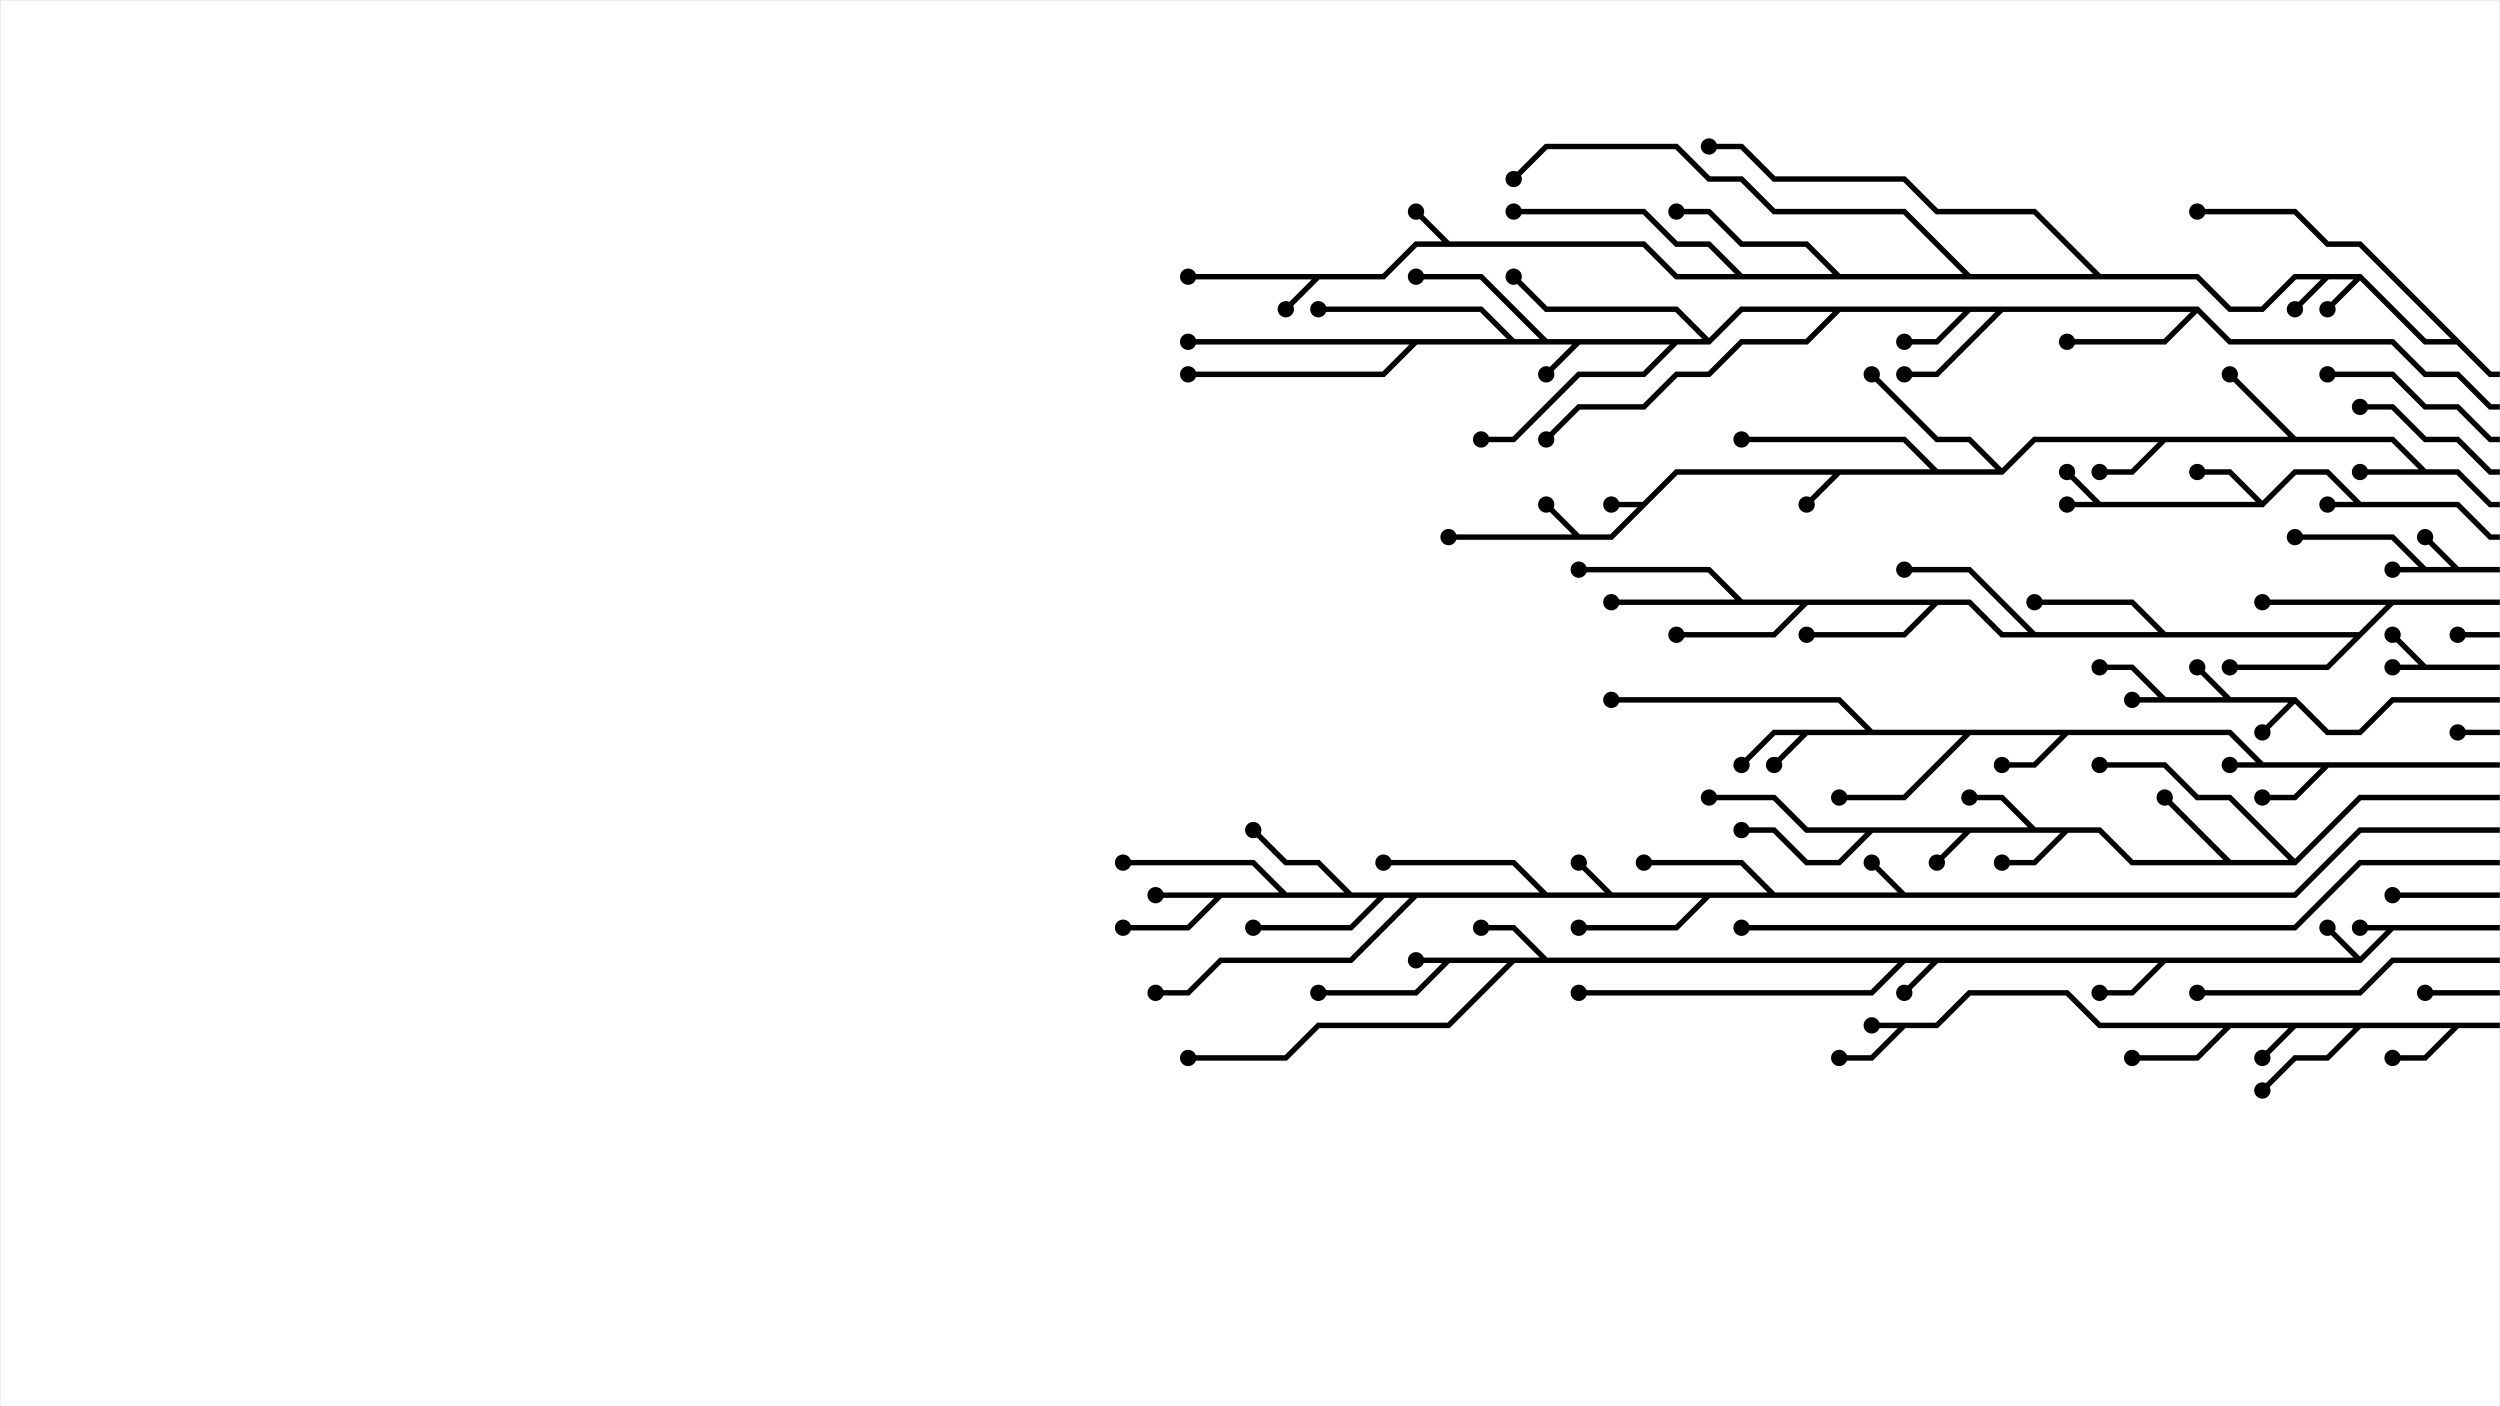 <svg xmlns="http://www.w3.org/2000/svg" version="1.1" xmlns:xlink="http://www.w3.org/1999/xlink" xmlns:svgjs="http://svgjs.com/svgjs" width="1920" height="1080" preserveAspectRatio="none" viewBox="0 0 1920 1080"><rect x="0" y="0" width="1920" height="1080" fill="#808080" stroke="none"/><g mask="url(&quot;#SvgjsMask1493&quot;)" fill="none"><rect width="1920" height="1080" x="0" y="0" fill="rgba(255, 255, 255, 1)"></rect><g mask="url(&quot;#SvgjsMask1494&quot;)"><path d="M1662.5 537.5L1637.5 512.5L1612.5 512.5M1762.5 537.5L1737.5 562.5M1712.5 537.5L1687.5 512.5M1937.5 537.5L1912.5 537.5L1887.5 537.5L1862.5 537.5L1837.5 537.5L1812.5 562.5L1787.5 562.5L1762.5 537.5L1737.5 537.5L1712.5 537.5L1687.5 537.5L1662.5 537.5L1637.5 537.5" stroke="rgba(0, 0, 0, 1)" stroke-width="4.17"></path><path d="M1631.25 537.5 a6.25 6.25 0 1 0 12.5 0 a6.25 6.25 0 1 0 -12.5 0zM1606.25 512.5 a6.25 6.25 0 1 0 12.5 0 a6.25 6.25 0 1 0 -12.5 0zM1731.25 562.5 a6.25 6.25 0 1 0 12.5 0 a6.25 6.25 0 1 0 -12.5 0zM1681.25 512.5 a6.25 6.25 0 1 0 12.5 0 a6.25 6.25 0 1 0 -12.5 0z" fill="rgba(0, 0, 0, 1)"></path><path d="M1937.5 562.5L1912.5 562.5L1887.5 562.5" stroke="rgba(0, 0, 0, 1)" stroke-width="4.17"></path><path d="M1881.25 562.5 a6.25 6.25 0 1 0 12.5 0 a6.25 6.25 0 1 0 -12.5 0z" fill="rgba(0, 0, 0, 1)"></path><path d="M1862.5 512.5L1837.5 487.5M1937.5 512.5L1912.5 512.5L1887.5 512.5L1862.5 512.5L1837.5 512.5" stroke="rgba(0, 0, 0, 1)" stroke-width="4.17"></path><path d="M1831.25 512.5 a6.25 6.25 0 1 0 12.5 0 a6.25 6.25 0 1 0 -12.5 0zM1831.25 487.5 a6.25 6.25 0 1 0 12.5 0 a6.25 6.25 0 1 0 -12.5 0z" fill="rgba(0, 0, 0, 1)"></path><path d="M1587.5 562.5L1562.5 587.5L1537.5 587.5M1512.5 562.5L1487.5 587.5L1462.5 612.5L1437.5 612.5L1412.5 612.5M1737.5 587.5L1712.5 587.5M1387.5 562.5L1362.5 587.5M1437.5 562.5L1412.5 537.5L1387.5 537.5L1362.5 537.5L1337.5 537.5L1312.5 537.5L1287.5 537.5L1262.5 537.5L1237.5 537.5M1787.5 587.5L1762.5 612.5L1737.5 612.5M1937.5 587.5L1912.5 587.5L1887.5 587.5L1862.5 587.5L1837.5 587.5L1812.5 587.5L1787.5 587.5L1762.5 587.5L1737.5 587.5L1712.5 562.5L1687.5 562.5L1662.5 562.5L1637.5 562.5L1612.5 562.5L1587.5 562.5L1562.5 562.5L1537.5 562.5L1512.5 562.5L1487.5 562.5L1462.5 562.5L1437.5 562.5L1412.5 562.5L1387.5 562.5L1362.5 562.5L1337.5 587.5" stroke="rgba(0, 0, 0, 1)" stroke-width="4.17"></path><path d="M1331.25 587.5 a6.25 6.25 0 1 0 12.5 0 a6.25 6.25 0 1 0 -12.5 0zM1531.25 587.5 a6.25 6.25 0 1 0 12.5 0 a6.25 6.25 0 1 0 -12.5 0zM1406.25 612.5 a6.25 6.25 0 1 0 12.5 0 a6.25 6.25 0 1 0 -12.5 0zM1706.25 587.5 a6.25 6.25 0 1 0 12.5 0 a6.25 6.25 0 1 0 -12.5 0zM1356.25 587.5 a6.25 6.25 0 1 0 12.5 0 a6.25 6.25 0 1 0 -12.5 0zM1231.25 537.5 a6.25 6.25 0 1 0 12.5 0 a6.25 6.25 0 1 0 -12.5 0zM1731.25 612.5 a6.25 6.25 0 1 0 12.5 0 a6.25 6.25 0 1 0 -12.5 0z" fill="rgba(0, 0, 0, 1)"></path><path d="M1937.5 487.5L1912.5 487.5L1887.5 487.5" stroke="rgba(0, 0, 0, 1)" stroke-width="4.17"></path><path d="M1881.25 487.5 a6.25 6.25 0 1 0 12.5 0 a6.25 6.25 0 1 0 -12.5 0z" fill="rgba(0, 0, 0, 1)"></path><path d="M1587.5 637.5L1562.5 662.5L1537.5 662.5M1512.5 637.5L1487.5 662.5M1562.5 637.5L1537.5 612.5L1512.5 612.5M1437.5 637.5L1412.5 662.5L1387.5 662.5L1362.5 637.5L1337.5 637.5M1712.5 662.5L1687.5 637.5L1662.5 612.5M1762.5 662.5L1737.5 637.5L1712.5 612.5L1687.5 612.5L1662.5 587.5L1637.5 587.5L1612.5 587.5M1937.5 612.5L1912.5 612.5L1887.5 612.5L1862.5 612.5L1837.5 612.5L1812.5 612.5L1787.5 637.5L1762.5 662.5L1737.5 662.5L1712.5 662.5L1687.5 662.5L1662.5 662.5L1637.5 662.5L1612.5 637.5L1587.5 637.5L1562.5 637.5L1537.5 637.5L1512.5 637.5L1487.5 637.5L1462.5 637.5L1437.5 637.5L1412.5 637.5L1387.5 637.5L1362.5 612.5L1337.5 612.5L1312.5 612.5" stroke="rgba(0, 0, 0, 1)" stroke-width="4.17"></path><path d="M1306.25 612.5 a6.25 6.25 0 1 0 12.5 0 a6.25 6.25 0 1 0 -12.5 0zM1531.25 662.5 a6.25 6.25 0 1 0 12.5 0 a6.25 6.25 0 1 0 -12.5 0zM1481.25 662.5 a6.25 6.25 0 1 0 12.5 0 a6.25 6.25 0 1 0 -12.5 0zM1506.25 612.5 a6.25 6.25 0 1 0 12.5 0 a6.25 6.25 0 1 0 -12.5 0zM1331.25 637.5 a6.25 6.25 0 1 0 12.5 0 a6.25 6.25 0 1 0 -12.5 0zM1656.25 612.5 a6.25 6.25 0 1 0 12.5 0 a6.25 6.25 0 1 0 -12.5 0zM1606.25 587.5 a6.25 6.25 0 1 0 12.5 0 a6.25 6.25 0 1 0 -12.5 0z" fill="rgba(0, 0, 0, 1)"></path><path d="M1562.5 487.5L1537.5 462.5L1512.5 437.5L1487.5 437.5L1462.5 437.5M1662.5 487.5L1637.5 462.5L1612.5 462.5L1587.5 462.5L1562.5 462.5M1812.5 487.5L1787.5 512.5L1762.5 512.5L1737.5 512.5L1712.5 512.5M1337.5 462.5L1312.5 437.5L1287.5 437.5L1262.5 437.5L1237.5 437.5L1212.5 437.5M1837.5 462.5L1812.5 462.5L1787.5 462.5L1762.5 462.5L1737.5 462.5M1387.5 462.5L1362.5 487.5L1337.5 487.5L1312.5 487.5L1287.5 487.5M1487.5 462.5L1462.5 487.5L1437.5 487.5L1412.5 487.5L1387.5 487.5M1937.5 462.5L1912.5 462.5L1887.5 462.5L1862.5 462.5L1837.5 462.5L1812.5 487.5L1787.5 487.5L1762.5 487.5L1737.5 487.5L1712.5 487.5L1687.5 487.5L1662.5 487.5L1637.5 487.5L1612.5 487.5L1587.5 487.5L1562.5 487.5L1537.5 487.5L1512.5 462.5L1487.5 462.5L1462.5 462.5L1437.5 462.5L1412.5 462.5L1387.5 462.5L1362.5 462.5L1337.5 462.5L1312.5 462.5L1287.5 462.5L1262.5 462.5L1237.5 462.5" stroke="rgba(0, 0, 0, 1)" stroke-width="4.17"></path><path d="M1231.25 462.5 a6.25 6.25 0 1 0 12.5 0 a6.25 6.25 0 1 0 -12.5 0zM1456.25 437.5 a6.25 6.25 0 1 0 12.5 0 a6.25 6.25 0 1 0 -12.5 0zM1556.25 462.5 a6.25 6.25 0 1 0 12.5 0 a6.25 6.25 0 1 0 -12.5 0zM1706.25 512.5 a6.25 6.25 0 1 0 12.5 0 a6.25 6.25 0 1 0 -12.5 0zM1206.25 437.5 a6.25 6.25 0 1 0 12.5 0 a6.25 6.25 0 1 0 -12.5 0zM1731.25 462.5 a6.25 6.25 0 1 0 12.5 0 a6.25 6.25 0 1 0 -12.5 0zM1281.25 487.5 a6.25 6.25 0 1 0 12.5 0 a6.25 6.25 0 1 0 -12.5 0zM1381.25 487.5 a6.25 6.25 0 1 0 12.5 0 a6.25 6.25 0 1 0 -12.5 0z" fill="rgba(0, 0, 0, 1)"></path><path d="M1362.5 687.5L1337.5 662.5L1312.5 662.5L1287.5 662.5L1262.5 662.5M1312.5 687.5L1287.5 712.5L1262.5 712.5L1237.5 712.5L1212.5 712.5M1187.5 687.5L1162.5 662.5L1137.5 662.5L1112.5 662.5L1087.5 662.5L1062.5 662.5M1062.5 687.5L1037.5 712.5L1012.5 712.5L987.5 712.5L962.5 712.5M1462.5 687.5L1437.5 662.5M987.5 687.5L962.5 662.5L937.5 662.5L912.5 662.5L887.5 662.5L862.5 662.5M1037.5 687.5L1012.5 662.5L987.5 662.5L962.5 637.5M1237.5 687.5L1212.5 662.5M1087.5 687.5L1062.5 712.5L1037.5 737.5L1012.5 737.5L987.5 737.5L962.5 737.5L937.5 737.5L912.5 762.5L887.5 762.5M937.5 687.5L912.5 712.5L887.5 712.5L862.5 712.5M1937.5 637.5L1912.5 637.5L1887.5 637.5L1862.5 637.5L1837.5 637.5L1812.5 637.5L1787.5 662.5L1762.5 687.5L1737.5 687.5L1712.5 687.5L1687.5 687.5L1662.5 687.5L1637.5 687.5L1612.5 687.5L1587.5 687.5L1562.5 687.5L1537.5 687.5L1512.5 687.5L1487.5 687.5L1462.5 687.5L1437.5 687.5L1412.5 687.5L1387.5 687.5L1362.5 687.5L1337.5 687.5L1312.5 687.5L1287.5 687.5L1262.5 687.5L1237.5 687.5L1212.5 687.5L1187.5 687.5L1162.5 687.5L1137.5 687.5L1112.5 687.5L1087.5 687.5L1062.5 687.5L1037.5 687.5L1012.5 687.5L987.5 687.5L962.5 687.5L937.5 687.5L912.5 687.5L887.5 687.5" stroke="rgba(0, 0, 0, 1)" stroke-width="4.17"></path><path d="M881.25 687.5 a6.25 6.25 0 1 0 12.5 0 a6.25 6.25 0 1 0 -12.5 0zM1256.25 662.5 a6.25 6.25 0 1 0 12.5 0 a6.25 6.25 0 1 0 -12.5 0zM1206.25 712.5 a6.25 6.25 0 1 0 12.5 0 a6.25 6.25 0 1 0 -12.5 0zM1056.25 662.5 a6.25 6.25 0 1 0 12.5 0 a6.25 6.25 0 1 0 -12.5 0zM956.25 712.5 a6.25 6.25 0 1 0 12.5 0 a6.25 6.25 0 1 0 -12.5 0zM1431.25 662.5 a6.25 6.25 0 1 0 12.5 0 a6.25 6.25 0 1 0 -12.5 0zM856.25 662.5 a6.25 6.25 0 1 0 12.5 0 a6.25 6.25 0 1 0 -12.5 0zM956.25 637.5 a6.25 6.25 0 1 0 12.5 0 a6.25 6.25 0 1 0 -12.5 0zM1206.25 662.5 a6.25 6.25 0 1 0 12.5 0 a6.25 6.25 0 1 0 -12.5 0zM881.25 762.5 a6.25 6.25 0 1 0 12.5 0 a6.25 6.25 0 1 0 -12.5 0zM856.25 712.5 a6.25 6.25 0 1 0 12.5 0 a6.25 6.25 0 1 0 -12.5 0z" fill="rgba(0, 0, 0, 1)"></path><path d="M1862.5 437.5L1837.5 412.5L1812.5 412.5L1787.5 412.5L1762.5 412.5M1887.5 437.5L1862.5 412.5M1937.5 437.5L1912.5 437.5L1887.5 437.5L1862.5 437.5L1837.5 437.5" stroke="rgba(0, 0, 0, 1)" stroke-width="4.17"></path><path d="M1831.25 437.5 a6.25 6.25 0 1 0 12.5 0 a6.25 6.25 0 1 0 -12.5 0zM1756.25 412.5 a6.25 6.25 0 1 0 12.5 0 a6.25 6.25 0 1 0 -12.5 0zM1856.25 412.5 a6.25 6.25 0 1 0 12.5 0 a6.25 6.25 0 1 0 -12.5 0z" fill="rgba(0, 0, 0, 1)"></path><path d="M1937.5 662.5L1912.5 662.5L1887.5 662.5L1862.5 662.5L1837.5 662.5L1812.5 662.5L1787.5 687.5L1762.5 712.5L1737.5 712.5L1712.5 712.5L1687.5 712.5L1662.5 712.5L1637.5 712.5L1612.5 712.5L1587.5 712.5L1562.5 712.5L1537.5 712.5L1512.5 712.5L1487.5 712.5L1462.5 712.5L1437.5 712.5L1412.5 712.5L1387.5 712.5L1362.5 712.5L1337.5 712.5" stroke="rgba(0, 0, 0, 1)" stroke-width="4.17"></path><path d="M1331.25 712.5 a6.25 6.25 0 1 0 12.5 0 a6.25 6.25 0 1 0 -12.5 0z" fill="rgba(0, 0, 0, 1)"></path><path d="M1612.5 387.5L1587.5 387.5M1737.5 387.5L1712.5 362.5L1687.5 362.5M1812.5 387.5L1787.5 387.5M1937.5 412.5L1912.5 412.5L1887.5 387.5L1862.5 387.5L1837.5 387.5L1812.5 387.5L1787.5 362.5L1762.5 362.5L1737.5 387.5L1712.5 387.5L1687.5 387.5L1662.5 387.5L1637.5 387.5L1612.5 387.5L1587.5 362.5" stroke="rgba(0, 0, 0, 1)" stroke-width="4.17"></path><path d="M1581.25 362.5 a6.25 6.25 0 1 0 12.5 0 a6.25 6.25 0 1 0 -12.5 0zM1581.25 387.5 a6.25 6.25 0 1 0 12.5 0 a6.25 6.25 0 1 0 -12.5 0zM1681.25 362.5 a6.25 6.25 0 1 0 12.5 0 a6.25 6.25 0 1 0 -12.5 0zM1781.25 387.5 a6.25 6.25 0 1 0 12.5 0 a6.25 6.25 0 1 0 -12.5 0z" fill="rgba(0, 0, 0, 1)"></path><path d="M1937.5 687.5L1912.5 687.5L1887.5 687.5L1862.5 687.5L1837.5 687.5" stroke="rgba(0, 0, 0, 1)" stroke-width="4.17"></path><path d="M1831.25 687.5 a6.25 6.25 0 1 0 12.5 0 a6.25 6.25 0 1 0 -12.5 0z" fill="rgba(0, 0, 0, 1)"></path><path d="M1262.5 387.5L1237.5 387.5M1212.5 412.5L1187.5 387.5M1662.5 337.5L1637.5 362.5L1612.5 362.5M1762.5 337.5L1737.5 312.5L1712.5 287.5M1412.5 362.5L1387.5 387.5M1487.5 362.5L1462.5 337.5L1437.5 337.5L1412.5 337.5L1387.5 337.5L1362.5 337.5L1337.5 337.5M1537.5 362.5L1512.5 337.5L1487.5 337.5L1462.5 312.5L1437.5 287.5M1862.5 362.5L1837.5 362.5L1812.5 362.5M1937.5 387.5L1912.5 387.5L1887.5 362.5L1862.5 362.5L1837.5 337.5L1812.5 337.5L1787.5 337.5L1762.5 337.5L1737.5 337.5L1712.5 337.5L1687.5 337.5L1662.5 337.5L1637.5 337.5L1612.5 337.5L1587.5 337.5L1562.5 337.5L1537.5 362.5L1512.5 362.5L1487.5 362.5L1462.5 362.5L1437.5 362.5L1412.5 362.5L1387.5 362.5L1362.5 362.5L1337.5 362.5L1312.5 362.5L1287.5 362.5L1262.5 387.5L1237.5 412.5L1212.5 412.5L1187.5 412.5L1162.5 412.5L1137.5 412.5L1112.5 412.5" stroke="rgba(0, 0, 0, 1)" stroke-width="4.17"></path><path d="M1106.25 412.5 a6.25 6.25 0 1 0 12.5 0 a6.25 6.25 0 1 0 -12.5 0zM1231.25 387.5 a6.25 6.25 0 1 0 12.5 0 a6.25 6.25 0 1 0 -12.5 0zM1181.25 387.5 a6.25 6.25 0 1 0 12.5 0 a6.25 6.25 0 1 0 -12.5 0zM1606.25 362.5 a6.25 6.25 0 1 0 12.5 0 a6.25 6.25 0 1 0 -12.5 0zM1706.25 287.5 a6.25 6.25 0 1 0 12.5 0 a6.25 6.25 0 1 0 -12.5 0zM1381.25 387.5 a6.25 6.25 0 1 0 12.5 0 a6.25 6.25 0 1 0 -12.5 0zM1331.25 337.5 a6.25 6.25 0 1 0 12.5 0 a6.25 6.25 0 1 0 -12.5 0zM1431.25 287.5 a6.25 6.25 0 1 0 12.5 0 a6.25 6.25 0 1 0 -12.5 0zM1806.25 362.5 a6.25 6.25 0 1 0 12.5 0 a6.25 6.25 0 1 0 -12.5 0z" fill="rgba(0, 0, 0, 1)"></path><path d="M1662.5 737.5L1637.5 762.5L1612.5 762.5M1462.5 737.5L1437.5 762.5L1412.5 762.5L1387.5 762.5L1362.5 762.5L1337.5 762.5L1312.5 762.5L1287.5 762.5L1262.5 762.5L1237.5 762.5L1212.5 762.5M1187.5 737.5L1162.5 712.5L1137.5 712.5M1487.5 737.5L1462.5 762.5M1162.5 737.5L1137.5 762.5L1112.5 787.5L1087.5 787.5L1062.5 787.5L1037.5 787.5L1012.5 787.5L987.5 812.5L962.5 812.5L937.5 812.5L912.5 812.5M1812.5 737.5L1787.5 712.5M1112.5 737.5L1087.5 762.5L1062.5 762.5L1037.5 762.5L1012.5 762.5M1837.5 712.5L1812.5 712.5M1937.5 712.5L1912.5 712.5L1887.5 712.5L1862.5 712.5L1837.5 712.5L1812.5 737.5L1787.5 737.5L1762.5 737.5L1737.5 737.5L1712.5 737.5L1687.5 737.5L1662.5 737.5L1637.5 737.5L1612.5 737.5L1587.5 737.5L1562.5 737.5L1537.5 737.5L1512.5 737.5L1487.5 737.5L1462.5 737.5L1437.5 737.5L1412.5 737.5L1387.5 737.5L1362.5 737.5L1337.5 737.5L1312.5 737.5L1287.5 737.5L1262.5 737.5L1237.5 737.5L1212.5 737.5L1187.5 737.5L1162.5 737.5L1137.5 737.5L1112.5 737.5L1087.5 737.5" stroke="rgba(0, 0, 0, 1)" stroke-width="4.17"></path><path d="M1081.25 737.5 a6.25 6.25 0 1 0 12.5 0 a6.25 6.25 0 1 0 -12.5 0zM1606.25 762.5 a6.25 6.25 0 1 0 12.5 0 a6.25 6.25 0 1 0 -12.5 0zM1206.25 762.5 a6.25 6.25 0 1 0 12.5 0 a6.25 6.25 0 1 0 -12.5 0zM1131.25 712.5 a6.25 6.25 0 1 0 12.5 0 a6.25 6.25 0 1 0 -12.5 0zM1456.25 762.5 a6.25 6.25 0 1 0 12.5 0 a6.25 6.25 0 1 0 -12.5 0zM906.25 812.5 a6.25 6.25 0 1 0 12.5 0 a6.25 6.25 0 1 0 -12.5 0zM1781.25 712.5 a6.25 6.25 0 1 0 12.5 0 a6.25 6.25 0 1 0 -12.5 0zM1006.25 762.5 a6.25 6.25 0 1 0 12.5 0 a6.25 6.25 0 1 0 -12.5 0zM1806.25 712.5 a6.25 6.25 0 1 0 12.5 0 a6.25 6.25 0 1 0 -12.5 0z" fill="rgba(0, 0, 0, 1)"></path><path d="M1937.5 362.5L1912.5 362.5L1887.5 337.5L1862.5 337.5L1837.5 312.5L1812.5 312.5" stroke="rgba(0, 0, 0, 1)" stroke-width="4.17"></path><path d="M1806.25 312.5 a6.25 6.25 0 1 0 12.5 0 a6.25 6.25 0 1 0 -12.5 0z" fill="rgba(0, 0, 0, 1)"></path><path d="M1937.5 737.5L1912.5 737.5L1887.5 737.5L1862.5 737.5L1837.5 737.5L1812.5 762.5L1787.5 762.5L1762.5 762.5L1737.5 762.5L1712.5 762.5L1687.5 762.5" stroke="rgba(0, 0, 0, 1)" stroke-width="4.17"></path><path d="M1681.25 762.5 a6.25 6.25 0 1 0 12.5 0 a6.25 6.25 0 1 0 -12.5 0z" fill="rgba(0, 0, 0, 1)"></path><path d="M1937.5 337.5L1912.5 337.5L1887.5 312.5L1862.5 312.5L1837.5 287.5L1812.5 287.5L1787.5 287.5" stroke="rgba(0, 0, 0, 1)" stroke-width="4.17"></path><path d="M1781.25 287.5 a6.25 6.25 0 1 0 12.5 0 a6.25 6.25 0 1 0 -12.5 0z" fill="rgba(0, 0, 0, 1)"></path><path d="M1937.5 762.5L1912.5 762.5L1887.5 762.5L1862.5 762.5" stroke="rgba(0, 0, 0, 1)" stroke-width="4.17"></path><path d="M1856.25 762.5 a6.25 6.25 0 1 0 12.5 0 a6.25 6.25 0 1 0 -12.5 0z" fill="rgba(0, 0, 0, 1)"></path><path d="M1212.5 262.5L1187.5 287.5M1162.5 262.5L1137.5 237.5L1112.5 237.5L1087.5 237.5L1062.5 237.5L1037.5 237.5L1012.5 237.5M1512.5 237.5L1487.5 262.5L1462.5 262.5M1287.5 262.5L1262.5 287.5L1237.5 287.5L1212.5 287.5L1187.5 312.5L1162.5 337.5L1137.5 337.5M1537.5 237.5L1512.5 262.5L1487.5 287.5L1462.5 287.5M1187.5 262.5L1162.5 237.5L1137.5 212.5L1112.5 212.5L1087.5 212.5M1687.5 237.5L1662.5 262.5L1637.5 262.5L1612.5 262.5L1587.5 262.5M1312.5 262.5L1287.5 237.5L1262.5 237.5L1237.5 237.5L1212.5 237.5L1187.5 237.5L1162.5 212.5M1087.5 262.5L1062.5 287.5L1037.5 287.5L1012.5 287.5L987.5 287.5L962.5 287.5L937.5 287.5L912.5 287.5M1412.5 237.5L1387.5 262.5L1362.5 262.5L1337.5 262.5L1312.5 287.5L1287.5 287.5L1262.5 312.5L1237.5 312.5L1212.5 312.5L1187.5 337.5M1937.5 312.5L1912.5 312.5L1887.5 287.5L1862.5 287.5L1837.5 262.5L1812.5 262.5L1787.5 262.5L1762.5 262.5L1737.5 262.5L1712.5 262.5L1687.5 237.5L1662.5 237.5L1637.5 237.5L1612.5 237.5L1587.5 237.5L1562.5 237.5L1537.5 237.5L1512.5 237.5L1487.5 237.5L1462.5 237.5L1437.5 237.5L1412.5 237.5L1387.5 237.5L1362.5 237.5L1337.5 237.5L1312.5 262.5L1287.5 262.5L1262.5 262.5L1237.5 262.5L1212.5 262.5L1187.5 262.5L1162.5 262.5L1137.5 262.5L1112.5 262.5L1087.5 262.5L1062.5 262.5L1037.5 262.5L1012.5 262.5L987.5 262.5L962.5 262.5L937.5 262.5L912.5 262.5" stroke="rgba(0, 0, 0, 1)" stroke-width="4.17"></path><path d="M906.25 262.5 a6.25 6.25 0 1 0 12.5 0 a6.25 6.25 0 1 0 -12.5 0zM1181.25 287.5 a6.25 6.25 0 1 0 12.5 0 a6.25 6.25 0 1 0 -12.5 0zM1006.25 237.5 a6.25 6.25 0 1 0 12.5 0 a6.25 6.25 0 1 0 -12.5 0zM1456.25 262.5 a6.25 6.25 0 1 0 12.5 0 a6.25 6.25 0 1 0 -12.5 0zM1131.25 337.5 a6.25 6.25 0 1 0 12.5 0 a6.25 6.25 0 1 0 -12.5 0zM1456.25 287.5 a6.25 6.25 0 1 0 12.5 0 a6.25 6.25 0 1 0 -12.5 0zM1081.25 212.5 a6.25 6.25 0 1 0 12.5 0 a6.25 6.25 0 1 0 -12.5 0zM1581.25 262.5 a6.25 6.25 0 1 0 12.5 0 a6.25 6.25 0 1 0 -12.5 0zM1156.25 212.5 a6.25 6.25 0 1 0 12.5 0 a6.25 6.25 0 1 0 -12.5 0zM906.25 287.5 a6.25 6.25 0 1 0 12.5 0 a6.25 6.25 0 1 0 -12.5 0zM1181.25 337.5 a6.25 6.25 0 1 0 12.5 0 a6.25 6.25 0 1 0 -12.5 0z" fill="rgba(0, 0, 0, 1)"></path><path d="M1762.5 787.5L1737.5 812.5M1887.5 787.5L1862.5 812.5L1837.5 812.5M1712.5 787.5L1687.5 812.5L1662.5 812.5L1637.5 812.5M1812.5 787.5L1787.5 812.5L1762.5 812.5L1737.5 837.5M1462.5 787.5L1437.5 812.5L1412.5 812.5M1937.5 787.5L1912.5 787.5L1887.5 787.5L1862.5 787.5L1837.5 787.5L1812.5 787.5L1787.5 787.5L1762.5 787.5L1737.5 787.5L1712.5 787.5L1687.5 787.5L1662.5 787.5L1637.5 787.5L1612.5 787.5L1587.5 762.5L1562.5 762.5L1537.5 762.5L1512.5 762.5L1487.5 787.5L1462.5 787.5L1437.5 787.5" stroke="rgba(0, 0, 0, 1)" stroke-width="4.17"></path><path d="M1431.25 787.5 a6.25 6.25 0 1 0 12.5 0 a6.25 6.25 0 1 0 -12.5 0zM1731.25 812.5 a6.25 6.25 0 1 0 12.5 0 a6.25 6.25 0 1 0 -12.5 0zM1831.25 812.5 a6.25 6.25 0 1 0 12.5 0 a6.25 6.25 0 1 0 -12.5 0zM1631.25 812.5 a6.25 6.25 0 1 0 12.5 0 a6.25 6.25 0 1 0 -12.5 0zM1731.25 837.5 a6.25 6.25 0 1 0 12.5 0 a6.25 6.25 0 1 0 -12.5 0zM1406.25 812.5 a6.25 6.25 0 1 0 12.5 0 a6.25 6.25 0 1 0 -12.5 0z" fill="rgba(0, 0, 0, 1)"></path><path d="M1512.5 212.5L1487.5 187.5L1462.5 162.5L1437.5 162.5L1412.5 162.5L1387.5 162.5L1362.5 162.5L1337.5 137.5L1312.5 137.5L1287.5 112.5L1262.5 112.5L1237.5 112.5L1212.5 112.5L1187.5 112.5L1162.5 137.5M1887.5 262.5L1862.5 237.5L1837.5 212.5L1812.5 187.5L1787.5 187.5L1762.5 162.5L1737.5 162.5L1712.5 162.5L1687.5 162.5M1337.5 212.5L1312.5 187.5L1287.5 187.5L1262.5 162.5L1237.5 162.5L1212.5 162.5L1187.5 162.5L1162.5 162.5M1612.5 212.5L1587.5 187.5L1562.5 162.5L1537.5 162.5L1512.5 162.5L1487.5 162.5L1462.5 137.5L1437.5 137.5L1412.5 137.5L1387.5 137.5L1362.5 137.5L1337.5 112.5L1312.5 112.5M1787.5 212.5L1762.5 237.5M1112.5 187.5L1087.5 162.5M1012.5 212.5L987.5 212.5L962.5 212.5L937.5 212.5L912.5 212.5M1812.5 212.5L1787.5 237.5M1412.5 212.5L1387.5 187.5L1362.5 187.5L1337.5 187.5L1312.5 162.5L1287.5 162.5M1937.5 287.5L1912.5 287.5L1887.5 262.5L1862.5 262.5L1837.5 237.5L1812.5 212.5L1787.5 212.5L1762.5 212.5L1737.5 237.5L1712.5 237.5L1687.5 212.5L1662.5 212.5L1637.5 212.5L1612.5 212.5L1587.5 212.5L1562.5 212.5L1537.5 212.5L1512.5 212.5L1487.5 212.5L1462.5 212.5L1437.5 212.5L1412.5 212.5L1387.5 212.5L1362.5 212.5L1337.5 212.5L1312.5 212.5L1287.5 212.5L1262.5 187.5L1237.5 187.5L1212.5 187.5L1187.5 187.5L1162.5 187.5L1137.5 187.5L1112.5 187.5L1087.5 187.5L1062.5 212.5L1037.5 212.5L1012.5 212.5L987.5 237.5" stroke="rgba(0, 0, 0, 1)" stroke-width="4.17"></path><path d="M981.25 237.5 a6.25 6.25 0 1 0 12.5 0 a6.25 6.25 0 1 0 -12.5 0zM1156.25 137.5 a6.25 6.25 0 1 0 12.5 0 a6.25 6.25 0 1 0 -12.5 0zM1681.25 162.5 a6.25 6.25 0 1 0 12.5 0 a6.25 6.25 0 1 0 -12.5 0zM1156.25 162.5 a6.25 6.25 0 1 0 12.5 0 a6.25 6.25 0 1 0 -12.5 0zM1306.25 112.5 a6.25 6.25 0 1 0 12.5 0 a6.25 6.25 0 1 0 -12.5 0zM1756.25 237.5 a6.25 6.25 0 1 0 12.5 0 a6.25 6.25 0 1 0 -12.5 0zM1081.25 162.5 a6.25 6.25 0 1 0 12.5 0 a6.25 6.25 0 1 0 -12.5 0zM906.25 212.5 a6.25 6.25 0 1 0 12.5 0 a6.25 6.25 0 1 0 -12.5 0zM1781.25 237.5 a6.25 6.25 0 1 0 12.5 0 a6.25 6.25 0 1 0 -12.5 0zM1281.25 162.5 a6.25 6.25 0 1 0 12.5 0 a6.25 6.25 0 1 0 -12.5 0z" fill="rgba(0, 0, 0, 1)"></path></g></g><defs><mask id="SvgjsMask1493"><rect width="1920" height="1080" fill="#ffffff"></rect></mask><mask id="SvgjsMask1494"><rect width="1920" height="1080" fill="white"></rect><path d="M1634.37 537.5 a3.13 3.13 0 1 0 6.26 0 a3.13 3.13 0 1 0 -6.26 0zM1609.37 512.5 a3.13 3.13 0 1 0 6.26 0 a3.13 3.13 0 1 0 -6.26 0zM1734.37 562.5 a3.13 3.13 0 1 0 6.26 0 a3.13 3.13 0 1 0 -6.26 0zM1684.37 512.5 a3.13 3.13 0 1 0 6.26 0 a3.13 3.13 0 1 0 -6.26 0z" fill="black"></path><path d="M1884.37 562.5 a3.13 3.13 0 1 0 6.26 0 a3.13 3.13 0 1 0 -6.26 0z" fill="black"></path><path d="M1834.37 512.5 a3.13 3.13 0 1 0 6.26 0 a3.13 3.13 0 1 0 -6.26 0zM1834.37 487.5 a3.13 3.13 0 1 0 6.26 0 a3.13 3.13 0 1 0 -6.26 0z" fill="black"></path><path d="M1334.37 587.5 a3.13 3.13 0 1 0 6.26 0 a3.13 3.13 0 1 0 -6.26 0zM1534.37 587.5 a3.13 3.13 0 1 0 6.26 0 a3.13 3.13 0 1 0 -6.26 0zM1409.37 612.5 a3.13 3.13 0 1 0 6.26 0 a3.13 3.13 0 1 0 -6.26 0zM1709.37 587.5 a3.13 3.13 0 1 0 6.26 0 a3.13 3.13 0 1 0 -6.26 0zM1359.37 587.5 a3.13 3.13 0 1 0 6.26 0 a3.13 3.13 0 1 0 -6.26 0zM1234.37 537.5 a3.13 3.13 0 1 0 6.26 0 a3.13 3.13 0 1 0 -6.26 0zM1734.37 612.5 a3.13 3.13 0 1 0 6.26 0 a3.13 3.13 0 1 0 -6.26 0z" fill="black"></path><path d="M1884.37 487.5 a3.13 3.13 0 1 0 6.26 0 a3.13 3.13 0 1 0 -6.26 0z" fill="black"></path><path d="M1309.37 612.5 a3.13 3.13 0 1 0 6.26 0 a3.13 3.13 0 1 0 -6.26 0zM1534.37 662.5 a3.13 3.13 0 1 0 6.26 0 a3.13 3.13 0 1 0 -6.26 0zM1484.37 662.5 a3.13 3.13 0 1 0 6.26 0 a3.13 3.13 0 1 0 -6.26 0zM1509.37 612.5 a3.13 3.13 0 1 0 6.26 0 a3.13 3.13 0 1 0 -6.26 0zM1334.37 637.5 a3.13 3.13 0 1 0 6.26 0 a3.13 3.13 0 1 0 -6.26 0zM1659.37 612.5 a3.13 3.13 0 1 0 6.26 0 a3.13 3.13 0 1 0 -6.26 0zM1609.37 587.5 a3.13 3.13 0 1 0 6.26 0 a3.13 3.13 0 1 0 -6.26 0z" fill="black"></path><path d="M1234.37 462.5 a3.13 3.13 0 1 0 6.26 0 a3.13 3.13 0 1 0 -6.26 0zM1459.37 437.5 a3.13 3.13 0 1 0 6.26 0 a3.13 3.13 0 1 0 -6.26 0zM1559.37 462.5 a3.13 3.13 0 1 0 6.26 0 a3.13 3.13 0 1 0 -6.26 0zM1709.37 512.5 a3.13 3.13 0 1 0 6.26 0 a3.13 3.13 0 1 0 -6.26 0zM1209.37 437.5 a3.13 3.13 0 1 0 6.26 0 a3.13 3.13 0 1 0 -6.26 0zM1734.37 462.5 a3.13 3.13 0 1 0 6.26 0 a3.13 3.13 0 1 0 -6.26 0zM1284.37 487.5 a3.13 3.13 0 1 0 6.26 0 a3.13 3.13 0 1 0 -6.26 0zM1384.37 487.5 a3.13 3.13 0 1 0 6.26 0 a3.13 3.13 0 1 0 -6.26 0z" fill="black"></path><path d="M884.37 687.5 a3.13 3.13 0 1 0 6.26 0 a3.13 3.13 0 1 0 -6.26 0zM1259.37 662.5 a3.13 3.13 0 1 0 6.26 0 a3.13 3.13 0 1 0 -6.26 0zM1209.37 712.5 a3.13 3.13 0 1 0 6.26 0 a3.13 3.13 0 1 0 -6.26 0zM1059.37 662.5 a3.13 3.13 0 1 0 6.26 0 a3.13 3.13 0 1 0 -6.26 0zM959.37 712.5 a3.13 3.13 0 1 0 6.26 0 a3.13 3.13 0 1 0 -6.26 0zM1434.37 662.5 a3.13 3.13 0 1 0 6.26 0 a3.13 3.13 0 1 0 -6.26 0zM859.37 662.5 a3.13 3.13 0 1 0 6.26 0 a3.13 3.13 0 1 0 -6.26 0zM959.37 637.5 a3.13 3.13 0 1 0 6.26 0 a3.13 3.13 0 1 0 -6.26 0zM1209.37 662.5 a3.13 3.13 0 1 0 6.26 0 a3.13 3.13 0 1 0 -6.26 0zM884.37 762.5 a3.13 3.13 0 1 0 6.26 0 a3.13 3.13 0 1 0 -6.26 0zM859.37 712.5 a3.13 3.13 0 1 0 6.26 0 a3.13 3.13 0 1 0 -6.26 0z" fill="black"></path><path d="M1834.37 437.5 a3.13 3.13 0 1 0 6.26 0 a3.13 3.13 0 1 0 -6.26 0zM1759.37 412.5 a3.13 3.13 0 1 0 6.26 0 a3.13 3.13 0 1 0 -6.26 0zM1859.37 412.5 a3.13 3.13 0 1 0 6.26 0 a3.13 3.13 0 1 0 -6.26 0z" fill="black"></path><path d="M1334.37 712.5 a3.13 3.13 0 1 0 6.26 0 a3.13 3.13 0 1 0 -6.26 0z" fill="black"></path><path d="M1584.37 362.5 a3.13 3.13 0 1 0 6.26 0 a3.13 3.13 0 1 0 -6.26 0zM1584.37 387.5 a3.13 3.13 0 1 0 6.26 0 a3.13 3.13 0 1 0 -6.26 0zM1684.37 362.5 a3.13 3.13 0 1 0 6.26 0 a3.13 3.13 0 1 0 -6.26 0zM1784.37 387.5 a3.13 3.13 0 1 0 6.26 0 a3.13 3.13 0 1 0 -6.26 0z" fill="black"></path><path d="M1834.37 687.5 a3.13 3.13 0 1 0 6.26 0 a3.13 3.13 0 1 0 -6.26 0z" fill="black"></path><path d="M1109.37 412.5 a3.13 3.13 0 1 0 6.26 0 a3.13 3.13 0 1 0 -6.26 0zM1234.37 387.5 a3.13 3.13 0 1 0 6.26 0 a3.13 3.13 0 1 0 -6.26 0zM1184.37 387.5 a3.13 3.13 0 1 0 6.26 0 a3.13 3.13 0 1 0 -6.26 0zM1609.37 362.5 a3.13 3.13 0 1 0 6.26 0 a3.13 3.13 0 1 0 -6.26 0zM1709.37 287.5 a3.13 3.13 0 1 0 6.26 0 a3.13 3.13 0 1 0 -6.26 0zM1384.37 387.5 a3.13 3.13 0 1 0 6.26 0 a3.13 3.13 0 1 0 -6.26 0zM1334.37 337.5 a3.13 3.13 0 1 0 6.26 0 a3.13 3.13 0 1 0 -6.26 0zM1434.37 287.5 a3.13 3.13 0 1 0 6.26 0 a3.13 3.13 0 1 0 -6.26 0zM1809.37 362.5 a3.13 3.13 0 1 0 6.26 0 a3.13 3.13 0 1 0 -6.26 0z" fill="black"></path><path d="M1084.37 737.5 a3.13 3.13 0 1 0 6.26 0 a3.13 3.13 0 1 0 -6.26 0zM1609.37 762.5 a3.13 3.13 0 1 0 6.26 0 a3.13 3.13 0 1 0 -6.26 0zM1209.37 762.5 a3.13 3.13 0 1 0 6.26 0 a3.13 3.13 0 1 0 -6.26 0zM1134.37 712.5 a3.13 3.13 0 1 0 6.26 0 a3.13 3.13 0 1 0 -6.26 0zM1459.37 762.5 a3.13 3.13 0 1 0 6.26 0 a3.13 3.13 0 1 0 -6.26 0zM909.37 812.5 a3.13 3.13 0 1 0 6.26 0 a3.13 3.13 0 1 0 -6.26 0zM1784.37 712.5 a3.13 3.13 0 1 0 6.26 0 a3.13 3.13 0 1 0 -6.26 0zM1009.37 762.5 a3.13 3.13 0 1 0 6.26 0 a3.13 3.13 0 1 0 -6.26 0zM1809.37 712.5 a3.13 3.13 0 1 0 6.26 0 a3.13 3.13 0 1 0 -6.26 0z" fill="black"></path><path d="M1809.37 312.5 a3.13 3.13 0 1 0 6.26 0 a3.13 3.13 0 1 0 -6.26 0z" fill="black"></path><path d="M1684.37 762.5 a3.13 3.13 0 1 0 6.26 0 a3.13 3.13 0 1 0 -6.26 0z" fill="black"></path><path d="M1784.37 287.5 a3.13 3.13 0 1 0 6.26 0 a3.13 3.13 0 1 0 -6.26 0z" fill="black"></path><path d="M1859.37 762.5 a3.13 3.13 0 1 0 6.26 0 a3.13 3.13 0 1 0 -6.26 0z" fill="black"></path><path d="M909.37 262.5 a3.13 3.13 0 1 0 6.26 0 a3.13 3.13 0 1 0 -6.26 0zM1184.37 287.5 a3.13 3.13 0 1 0 6.26 0 a3.13 3.13 0 1 0 -6.26 0zM1009.37 237.5 a3.13 3.13 0 1 0 6.26 0 a3.13 3.13 0 1 0 -6.26 0zM1459.37 262.5 a3.13 3.13 0 1 0 6.26 0 a3.13 3.13 0 1 0 -6.26 0zM1134.37 337.5 a3.13 3.13 0 1 0 6.26 0 a3.13 3.13 0 1 0 -6.26 0zM1459.37 287.5 a3.13 3.13 0 1 0 6.26 0 a3.13 3.13 0 1 0 -6.26 0zM1084.37 212.5 a3.13 3.13 0 1 0 6.26 0 a3.13 3.13 0 1 0 -6.26 0zM1584.37 262.5 a3.13 3.13 0 1 0 6.26 0 a3.13 3.13 0 1 0 -6.26 0zM1159.37 212.5 a3.13 3.13 0 1 0 6.26 0 a3.13 3.13 0 1 0 -6.26 0zM909.37 287.5 a3.13 3.13 0 1 0 6.26 0 a3.13 3.13 0 1 0 -6.26 0zM1184.37 337.5 a3.13 3.13 0 1 0 6.26 0 a3.13 3.13 0 1 0 -6.26 0z" fill="black"></path><path d="M1434.37 787.5 a3.13 3.13 0 1 0 6.26 0 a3.13 3.13 0 1 0 -6.26 0zM1734.37 812.5 a3.13 3.13 0 1 0 6.26 0 a3.13 3.13 0 1 0 -6.26 0zM1834.37 812.5 a3.13 3.13 0 1 0 6.26 0 a3.13 3.13 0 1 0 -6.26 0zM1634.37 812.5 a3.13 3.13 0 1 0 6.26 0 a3.13 3.13 0 1 0 -6.26 0zM1734.37 837.5 a3.13 3.13 0 1 0 6.26 0 a3.13 3.13 0 1 0 -6.26 0zM1409.37 812.5 a3.13 3.13 0 1 0 6.26 0 a3.13 3.13 0 1 0 -6.26 0z" fill="black"></path><path d="M984.37 237.5 a3.13 3.13 0 1 0 6.26 0 a3.13 3.13 0 1 0 -6.26 0zM1159.37 137.5 a3.13 3.13 0 1 0 6.26 0 a3.13 3.13 0 1 0 -6.26 0zM1684.37 162.5 a3.13 3.13 0 1 0 6.26 0 a3.13 3.13 0 1 0 -6.26 0zM1159.37 162.5 a3.13 3.13 0 1 0 6.26 0 a3.13 3.13 0 1 0 -6.26 0zM1309.37 112.5 a3.13 3.13 0 1 0 6.26 0 a3.13 3.13 0 1 0 -6.26 0zM1759.37 237.5 a3.13 3.13 0 1 0 6.26 0 a3.13 3.13 0 1 0 -6.26 0zM1084.37 162.5 a3.13 3.13 0 1 0 6.26 0 a3.13 3.13 0 1 0 -6.26 0zM909.37 212.5 a3.13 3.13 0 1 0 6.26 0 a3.13 3.13 0 1 0 -6.26 0zM1784.37 237.5 a3.13 3.13 0 1 0 6.26 0 a3.13 3.13 0 1 0 -6.26 0zM1284.37 162.5 a3.13 3.13 0 1 0 6.26 0 a3.13 3.13 0 1 0 -6.26 0z" fill="black"></path></mask></defs></svg>